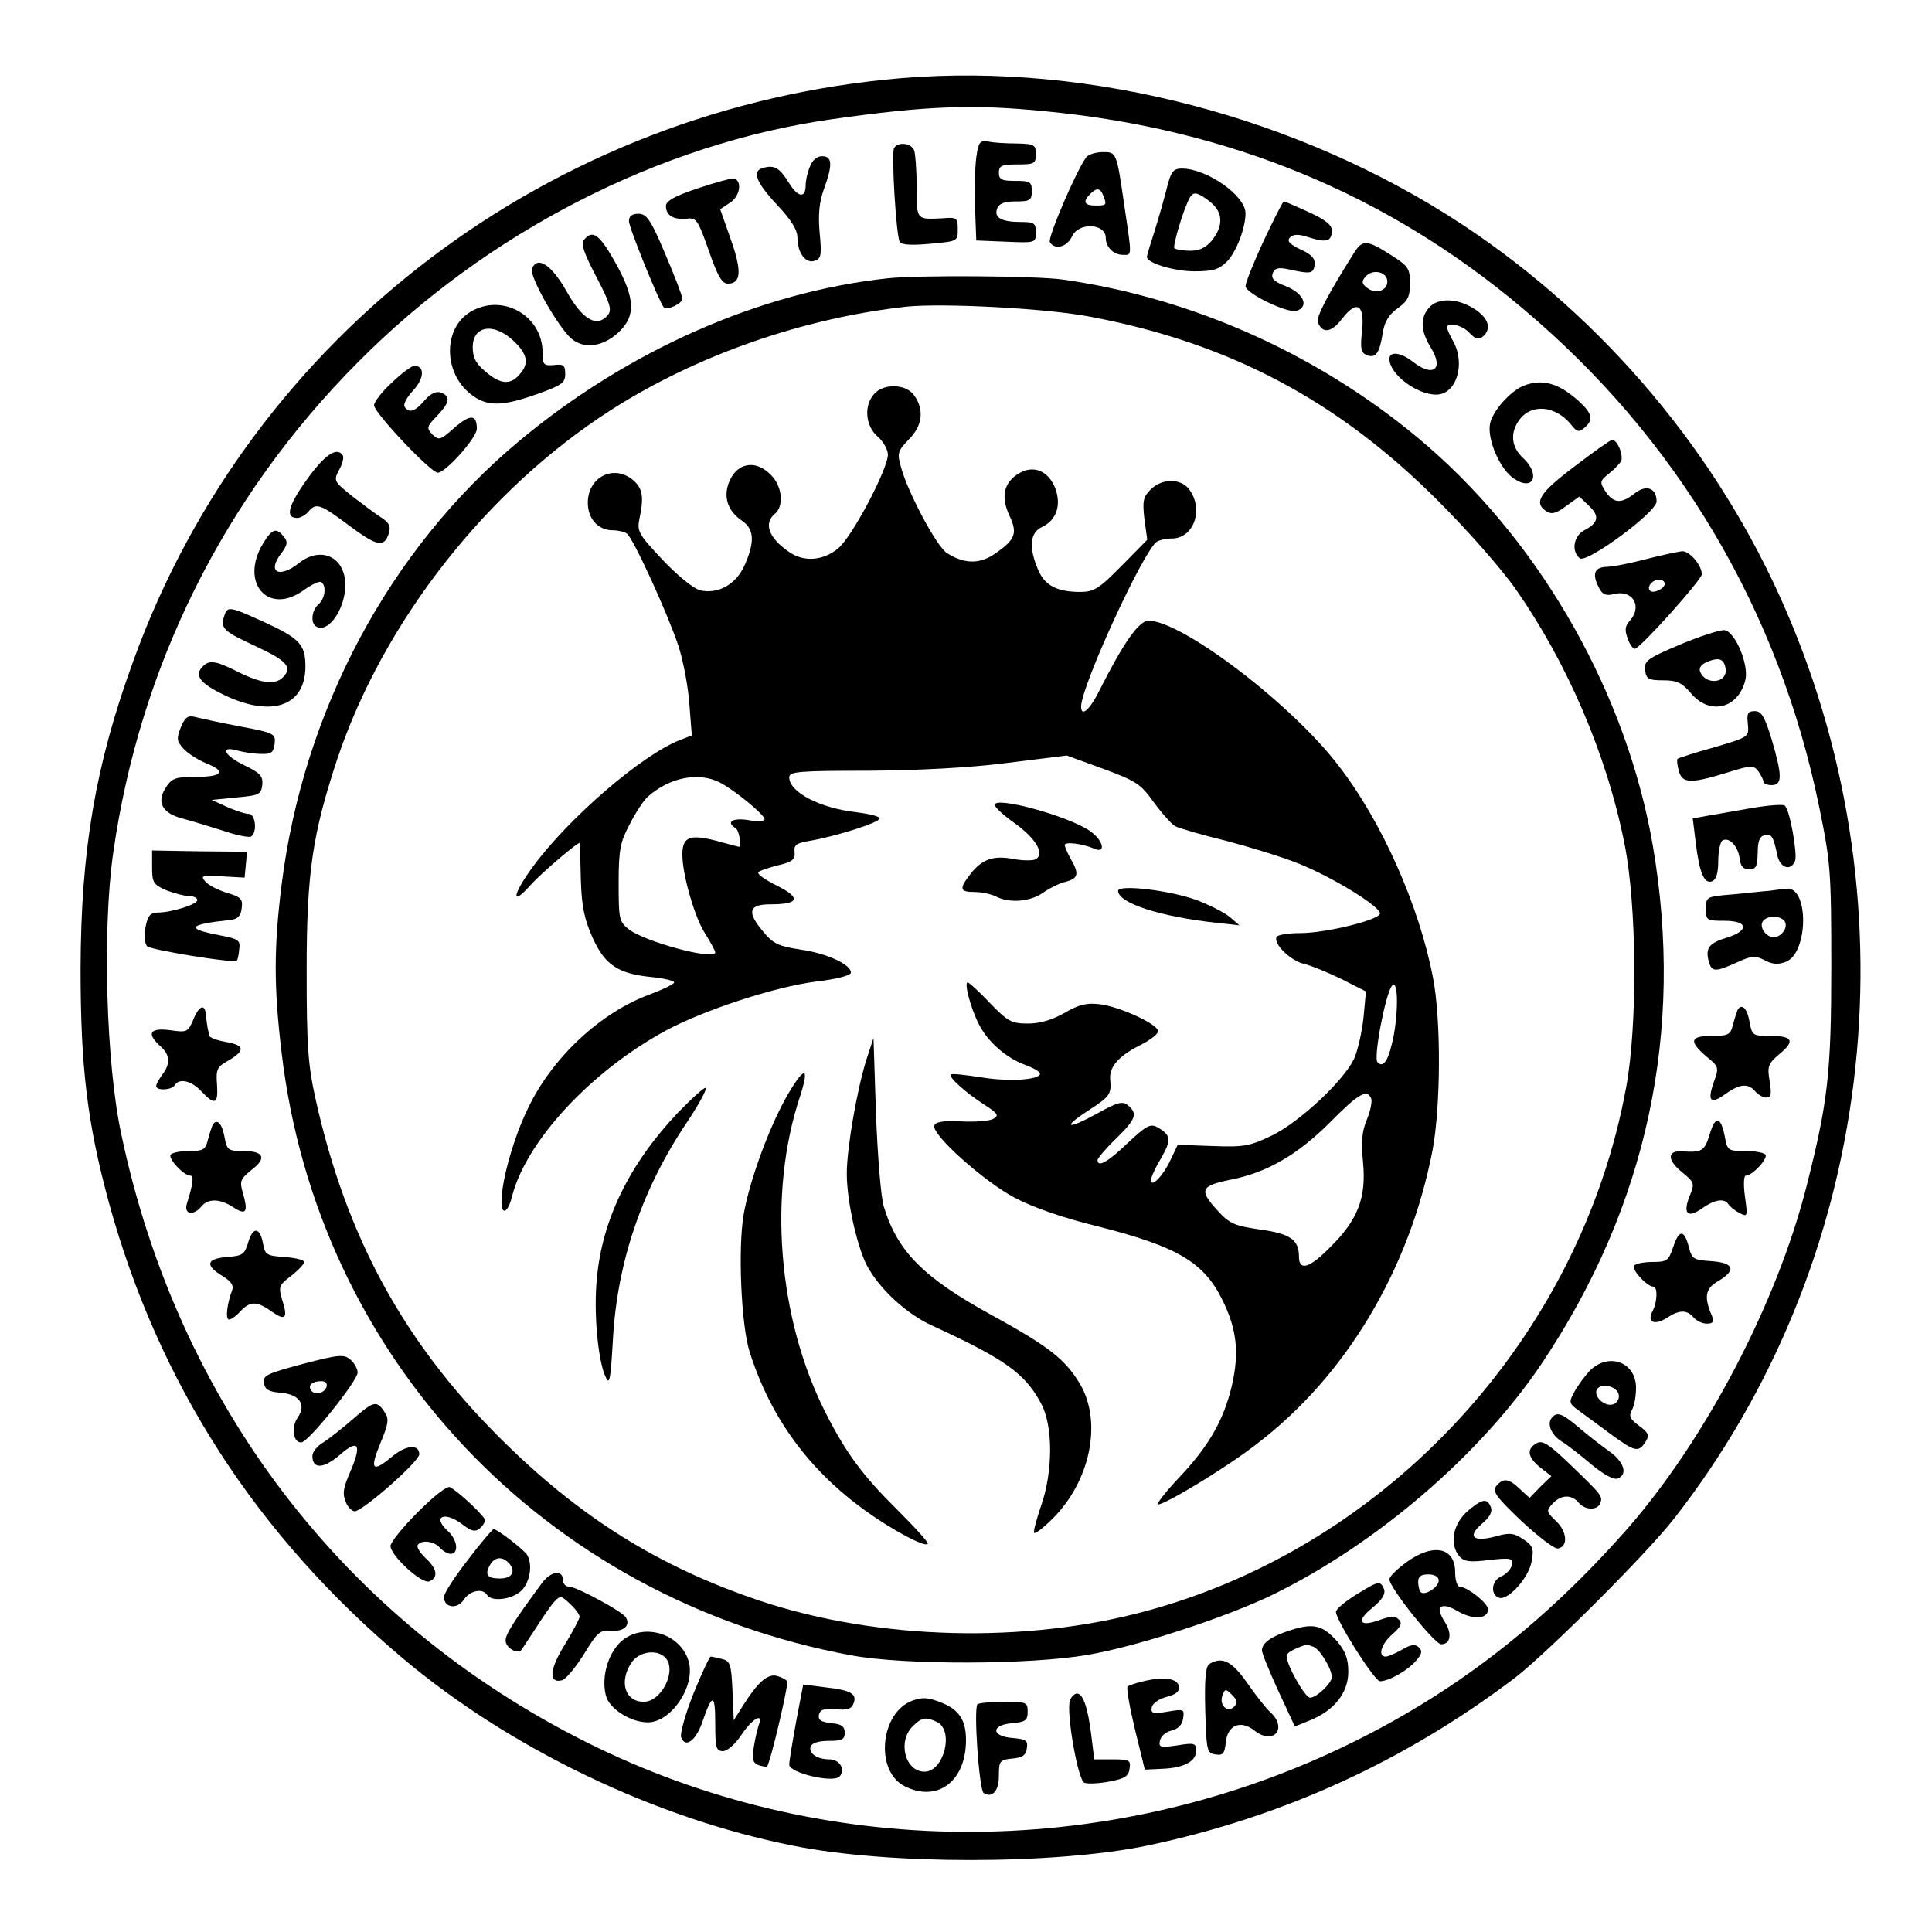 <?xml version="1.0" standalone="no"?>
<!DOCTYPE svg PUBLIC "-//W3C//DTD SVG 20010904//EN"
 "http://www.w3.org/TR/2001/REC-SVG-20010904/DTD/svg10.dtd">
<svg version="1.0" xmlns="http://www.w3.org/2000/svg"
 width="470pt" height="470pt" viewBox="0 0 470 470"
 preserveAspectRatio="xMidYMid meet">

<g transform="translate(0,470) scale(0.1,-0.1)"
fill="#000000" stroke="none">
<path d="M2194 4510 c-851 -71 -1582 -624 -1869 -1416 -93 -254 -128 -462
-129 -749 0 -241 16 -376 69 -571 121 -440 359 -809 717 -1110 261 -219 611
-387 947 -454 232 -47 638 -46 861 0 329 69 627 205 895 408 79 61 318 299
387 387 485 620 591 1476 272 2212 -163 377 -440 707 -784 935 -398 263 -906
396 -1366 358z m352 -81 c445 -43 830 -202 1159 -480 375 -315 623 -733 721
-1214 27 -132 29 -154 29 -385 0 -259 -8 -330 -60 -535 -72 -285 -246 -617
-437 -835 -207 -235 -427 -404 -693 -531 -583 -278 -1267 -274 -1839 13 -589
295 -993 823 -1131 1479 -37 172 -46 497 -20 681 64 456 270 869 595 1196 315
318 736 533 1154 592 233 33 344 37 522 19z"/>
<path d="M2375 4317 c-3 -23 -5 -78 -3 -122 l3 -80 73 -3 c71 -3 72 -3 72 23
0 22 -4 25 -37 25 -47 0 -66 11 -57 33 4 12 18 17 45 17 35 0 39 3 39 25 0 23
-4 25 -40 25 -33 0 -40 3 -40 20 0 17 7 20 45 20 41 0 45 2 45 25 0 23 -4 25
-47 26 -27 0 -58 2 -70 5 -19 3 -23 -2 -28 -39z"/>
<path d="M2175 4340 c-7 -12 5 -214 14 -229 5 -7 31 -8 74 -4 66 6 67 6 67 35
0 28 -2 30 -37 27 -64 -3 -63 -5 -63 75 0 41 -3 81 -6 90 -7 18 -39 22 -49 6z"/>
<path d="M2643 4318 c-24 -31 -95 -197 -89 -207 12 -20 42 -12 54 14 16 35 82
32 82 -4 0 -22 19 -41 42 -41 22 0 22 -7 3 121 -19 131 -19 129 -53 129 -16 0
-34 -6 -39 -12z m41 -94 c9 -23 8 -24 -19 -24 -27 0 -32 9 -13 28 16 16 25 15
32 -4z"/>
<path d="M1970 4294 c-6 -14 -10 -34 -10 -44 0 -33 -18 -31 -40 4 -23 37 -35
45 -62 38 -30 -7 -20 -34 32 -90 35 -37 50 -61 50 -81 0 -37 21 -64 43 -55 15
5 16 15 11 68 -4 43 -1 74 10 105 22 60 21 81 -4 81 -13 0 -24 -10 -30 -26z"/>
<path d="M2840 4248 c-6 -24 -19 -71 -30 -106 -11 -34 -20 -64 -20 -67 0 -15
67 -35 115 -35 46 0 60 4 80 24 22 22 45 81 45 117 0 43 -94 109 -155 109 -20
0 -26 -7 -35 -42z m104 -39 c31 -25 33 -57 5 -93 -15 -18 -30 -26 -53 -26 -18
0 -35 3 -39 6 -5 5 24 102 38 124 9 15 19 12 49 -11z"/>
<path d="M1698 4242 c-57 -19 -78 -31 -78 -43 0 -23 18 -34 51 -31 23 3 27 -3
53 -77 22 -63 32 -81 47 -81 32 0 34 31 7 107 l-26 74 24 16 c25 16 30 54 9
59 -5 1 -45 -10 -87 -24z"/>
<path d="M3074 4114 c-24 -52 -44 -102 -44 -110 0 -18 105 -68 125 -60 30 11
16 42 -25 59 -31 12 -38 19 -34 32 5 13 14 15 38 10 54 -12 61 -11 64 10 2 16
-7 26 -34 38 -27 13 -34 21 -26 29 9 9 21 9 48 0 42 -13 54 -9 54 18 0 13 -17
26 -56 44 -31 14 -58 26 -61 26 -2 0 -24 -43 -49 -96z"/>
<path d="M1530 4162 c0 -16 75 -200 85 -210 8 -8 45 10 45 21 0 7 -19 56 -42
110 -35 83 -45 97 -65 97 -16 0 -23 -6 -23 -18z"/>
<path d="M1421 4117 c-8 -11 -1 -32 30 -91 33 -63 38 -80 28 -92 -26 -32 -61
-13 -100 56 -37 66 -72 89 -85 56 -6 -16 52 -122 89 -163 30 -33 78 -30 119 6
46 41 44 85 -6 174 -38 67 -54 79 -75 54z"/>
<path d="M3296 4088 c-65 -103 -95 -160 -90 -172 11 -29 34 -25 60 10 36 46
55 32 47 -35 -4 -40 -2 -49 12 -55 22 -8 31 4 39 55 4 26 15 44 36 59 25 18
30 28 30 61 0 36 -4 42 -47 69 -56 36 -68 37 -87 8z m79 -73 c0 -23 -30 -32
-51 -14 -11 9 -12 15 -2 26 17 20 53 12 53 -12z"/>
<path d="M2160 4023 c-310 -33 -632 -175 -896 -395 -316 -263 -526 -656 -579
-1081 -19 -152 -19 -249 0 -407 87 -743 640 -1329 1386 -1467 129 -24 434 -23
574 1 119 20 333 90 448 145 255 124 509 342 659 566 255 382 346 806 269
1257 -63 366 -266 727 -546 971 -250 217 -565 361 -890 407 -66 9 -349 11
-425 3z m495 -94 c337 -64 601 -204 845 -449 69 -69 153 -164 187 -213 125
-178 222 -403 265 -620 30 -150 32 -440 4 -592 -111 -606 -576 -1114 -1167
-1274 -294 -80 -652 -71 -938 24 -248 83 -442 204 -637 399 -234 234 -372 489
-446 821 -19 86 -22 130 -22 315 0 236 14 330 74 512 112 335 364 657 667 851
208 133 466 223 718 251 89 9 343 -4 450 -25z"/>
<path d="M2127 3742 c-26 -28 -22 -78 8 -104 14 -12 25 -32 25 -44 0 -35 -87
-200 -121 -228 -36 -30 -83 -34 -119 -9 -50 34 -63 70 -35 93 23 19 18 68 -10
95 -38 39 -85 29 -103 -22 -12 -35 0 -67 32 -89 31 -20 33 -52 7 -110 -21 -46
-64 -70 -108 -60 -16 4 -55 36 -91 74 -59 63 -63 69 -56 102 11 53 7 73 -17
93 -47 38 -109 6 -109 -56 0 -39 25 -67 61 -67 13 0 29 -4 34 -8 15 -10 99
-194 125 -272 12 -36 24 -100 27 -142 l6 -77 -28 -11 c-92 -35 -272 -190 -359
-309 -49 -67 -54 -98 -7 -46 27 31 121 110 121 104 1 -2 2 -42 3 -89 2 -67 9
-97 29 -142 30 -66 62 -87 144 -95 30 -3 54 -9 54 -13 0 -4 -27 -17 -59 -29
-120 -44 -237 -153 -296 -276 -35 -71 -65 -177 -65 -228 0 -34 15 -28 25 10
33 135 192 307 375 406 93 50 264 106 364 119 52 6 86 15 86 22 0 20 -59 47
-123 56 -52 8 -66 14 -89 42 -42 49 -37 68 15 68 71 0 77 15 18 45 -29 14 -50
29 -46 33 3 4 25 11 48 17 34 8 42 14 40 32 -2 18 4 22 40 28 62 11 167 44
167 54 0 5 -25 11 -56 15 -90 10 -164 49 -164 85 0 14 23 16 193 16 122 1 244
7 337 19 l145 18 88 -32 c81 -30 92 -37 124 -82 19 -26 43 -53 52 -58 10 -5
64 -21 122 -35 57 -15 136 -39 176 -55 86 -34 205 -108 200 -123 -5 -16 -133
-47 -194 -47 -28 0 -54 -4 -57 -9 -10 -16 34 -59 67 -66 17 -4 58 -21 91 -37
l59 -30 -6 -64 c-4 -36 -14 -80 -23 -100 -26 -54 -132 -153 -199 -186 -54 -26
-68 -29 -145 -26 l-85 3 -17 -36 c-18 -39 -48 -70 -48 -50 0 7 11 31 25 54 25
44 24 56 -10 75 -17 9 -27 3 -72 -39 -48 -46 -73 -60 -73 -41 0 4 20 28 45 52
49 48 53 61 29 81 -13 11 -25 8 -75 -20 -75 -41 -87 -35 -19 9 49 32 54 38 51
72 -4 31 19 58 70 84 28 14 49 30 46 37 -5 18 -96 59 -142 64 -31 4 -51 -1
-85 -21 -30 -17 -60 -26 -89 -26 -41 0 -49 5 -93 50 -26 28 -51 50 -54 50 -9
0 7 -62 27 -101 22 -44 67 -83 114 -100 19 -7 35 -16 35 -21 0 -15 -75 -20
-142 -9 -39 6 -73 10 -75 7 -6 -6 36 -44 81 -73 34 -22 37 -27 22 -35 -9 -5
-44 -8 -78 -6 -43 2 -62 -1 -65 -10 -8 -21 118 -134 194 -175 45 -24 119 -50
206 -71 192 -49 256 -87 301 -179 35 -71 41 -128 23 -207 -20 -85 -56 -148
-130 -226 -33 -35 -55 -64 -50 -64 18 0 170 92 240 147 218 166 372 425 428
715 20 106 21 318 1 420 -34 176 -125 381 -231 517 -114 149 -380 351 -461
351 -23 0 -60 -52 -118 -167 -24 -49 -46 -69 -46 -42 0 49 151 378 184 401 6
4 23 8 37 8 52 0 78 69 43 118 -20 29 -67 29 -95 1 -18 -18 -20 -28 -15 -72
l7 -50 -63 -64 c-54 -55 -67 -63 -100 -63 -57 0 -87 16 -103 55 -23 54 -19 90
10 103 36 17 48 55 31 97 -18 42 -55 55 -91 31 -34 -22 -40 -57 -19 -101 20
-43 14 -58 -37 -93 -37 -25 -74 -24 -116 3 -25 17 -94 146 -111 208 -10 35 -8
40 19 68 33 33 38 72 13 107 -19 28 -74 30 -97 4z m-375 -946 c36 -19 108 -78
108 -89 0 -5 -18 -6 -40 -2 -38 6 -55 -5 -30 -20 8 -5 15 -45 8 -45 -2 0 -28
7 -57 15 -63 16 -81 9 -81 -34 0 -50 31 -156 56 -193 13 -21 24 -41 24 -45 -2
-20 -171 26 -210 56 -24 19 -25 25 -25 113 0 81 4 100 27 143 14 28 34 58 44
67 53 47 124 61 176 34z m1639 -613 c-12 -61 -25 -83 -40 -67 -10 10 18 159
34 184 15 23 18 -47 6 -117z m-55 -156 c2 -7 -2 -30 -11 -51 -12 -29 -14 -54
-9 -105 8 -85 -13 -139 -80 -205 -50 -51 -76 -59 -76 -23 0 41 -21 56 -95 66
-61 9 -74 14 -102 45 -47 51 -43 61 30 76 88 17 163 60 243 140 69 70 90 82
100 57z"/>
<path d="M2420 2742 c0 -6 22 -26 49 -45 51 -37 73 -74 51 -87 -6 -4 -30 -4
-53 0 -50 10 -78 0 -106 -36 -28 -36 -27 -44 10 -44 17 0 39 -5 50 -10 33 -18
85 -14 116 8 16 11 41 24 56 27 30 8 33 19 12 55 -8 14 -14 29 -15 34 0 9 43
4 73 -9 28 -12 21 21 -11 43 -50 36 -232 86 -232 64z"/>
<path d="M2720 2533 c0 -30 102 -63 240 -78 l55 -6 -23 20 c-13 11 -49 29 -80
41 -64 24 -192 39 -192 23z"/>
<path d="M2107 2120 c-23 -75 -47 -214 -47 -275 0 -66 24 -173 48 -222 30 -57
96 -119 160 -148 176 -81 226 -116 265 -190 29 -54 29 -166 -1 -250 -11 -33
-19 -62 -16 -64 2 -3 22 12 43 33 93 91 123 235 69 328 -37 62 -76 92 -216
169 -166 91 -229 155 -262 264 -7 22 -15 123 -19 225 l-6 185 -18 -55z"/>
<path d="M1921 2045 c-45 -74 -97 -213 -112 -300 -14 -83 -6 -270 15 -335 51
-160 144 -286 281 -385 67 -48 144 -89 152 -81 3 3 -31 40 -74 83 -84 83 -125
138 -175 237 -116 229 -140 533 -62 768 23 71 13 76 -25 13z"/>
<path d="M1648 1992 c-117 -124 -183 -259 -196 -402 -8 -82 2 -194 20 -237 11
-25 13 -14 19 87 10 190 72 371 183 534 25 38 45 74 43 79 -1 5 -32 -23 -69
-61z"/>
<path d="M3477 3952 c-23 -25 -21 -58 4 -98 32 -52 6 -73 -44 -34 -29 23 -57
26 -57 7 0 -37 66 -87 114 -87 49 0 72 75 41 130 -8 14 -14 28 -15 33 0 15 38
6 55 -13 14 -15 21 -17 32 -9 23 19 14 46 -21 68 -41 26 -88 27 -109 3z"/>
<path d="M1144 3941 c-63 -38 -66 -138 -7 -193 41 -37 77 -39 163 -9 66 23 75
29 75 51 0 21 -4 25 -27 22 -25 -2 -28 0 -28 30 0 91 -99 146 -176 99z m105
-70 c35 -33 39 -56 14 -83 -22 -25 -46 -23 -82 8 -23 19 -31 34 -31 59 0 53
51 61 99 16z"/>
<path d="M953 3769 c-24 -22 -43 -47 -43 -55 0 -18 138 -164 155 -164 19 0 95
85 95 107 0 35 -16 36 -55 2 -34 -30 -37 -31 -53 -16 -15 16 -14 19 11 45 31
33 34 47 10 57 -12 4 -25 -2 -40 -19 -24 -28 -38 -32 -49 -15 -3 6 6 23 21 39
27 29 29 60 3 60 -7 0 -32 -19 -55 -41z"/>
<path d="M3705 3761 c-32 -14 -73 -60 -80 -91 -8 -38 24 -113 59 -135 47 -31
64 11 21 51 -28 26 -32 60 -10 91 29 42 89 37 127 -10 14 -18 19 -19 32 -8 23
19 20 34 -11 63 -50 46 -91 58 -138 39z"/>
<path d="M3830 3565 c-85 -64 -100 -88 -68 -109 13 -8 24 -5 48 13 l32 23 23
-22 c27 -25 24 -42 -11 -60 -26 -14 -32 -51 -11 -68 16 -14 187 112 187 138 0
33 -25 42 -53 20 -33 -26 -51 -25 -71 4 -15 23 -14 26 7 43 13 10 26 24 30 30
8 13 -8 53 -21 53 -4 0 -45 -29 -92 -65z"/>
<path d="M747 3534 c-46 -64 -54 -94 -24 -94 8 0 20 7 27 15 19 23 29 19 100
-34 67 -50 85 -54 96 -18 5 16 1 25 -17 37 -13 8 -45 32 -71 52 -46 37 -47 38
-33 65 8 14 12 30 9 35 -14 22 -44 2 -87 -58z"/>
<path d="M640 3378 c-58 -96 13 -177 100 -113 18 13 37 22 41 19 14 -8 10 -40
-6 -54 -17 -14 -20 -46 -6 -54 29 -18 71 42 71 101 0 68 -59 96 -113 53 -47
-37 -77 -23 -45 21 18 23 19 31 8 44 -18 22 -28 19 -50 -17z"/>
<path d="M4005 3340 c-38 -10 -82 -19 -97 -19 -30 -1 -36 -18 -17 -53 8 -15
17 -18 36 -13 45 11 69 -30 38 -65 -12 -13 -13 -23 -5 -44 5 -15 14 -26 18
-24 18 7 162 168 162 181 0 22 -30 57 -48 56 -9 -1 -48 -9 -87 -19z m45 -60
c0 -12 -28 -25 -36 -17 -9 9 6 27 22 27 8 0 14 -5 14 -10z"/>
<path d="M545 3200 c-9 -29 -1 -36 81 -74 73 -34 86 -50 62 -74 -19 -19 -54
-14 -108 13 -57 29 -73 31 -90 10 -18 -21 2 -42 69 -72 109 -47 184 -17 184
76 0 53 -14 68 -101 108 -86 39 -89 39 -97 13z"/>
<path d="M4087 3132 c-80 -34 -87 -39 -85 -62 3 -22 8 -25 44 -25 34 0 46 -6
68 -32 46 -54 115 -37 132 33 9 37 -25 118 -51 121 -11 1 -60 -15 -108 -35z
m111 -59 c5 -35 -49 -41 -62 -7 -4 9 3 18 17 24 30 12 41 7 45 -17z"/>
<path d="M4252 2939 c3 -32 3 -32 -82 -57 -47 -13 -87 -26 -89 -28 -2 -2 -1
-15 3 -29 8 -31 28 -32 116 -5 61 19 66 19 78 3 6 -9 12 -20 12 -25 0 -4 9 -8
20 -8 26 0 26 23 0 111 -17 56 -25 69 -41 69 -17 0 -20 -5 -17 -31z"/>
<path d="M440 2931 c-11 -28 -10 -34 6 -52 11 -12 36 -28 56 -36 50 -20 39
-33 -27 -33 -47 0 -57 -3 -71 -25 -24 -36 -10 -63 39 -76 23 -6 68 -20 100
-30 32 -11 62 -17 68 -14 15 10 11 55 -6 55 -9 0 -32 8 -53 17 l-37 17 60 6
c55 5 60 7 63 30 2 22 -4 29 -43 48 -50 24 -62 49 -17 36 15 -4 41 -8 57 -8
25 -1 30 3 33 24 3 25 0 27 -85 43 -48 9 -97 20 -109 23 -17 4 -24 -1 -34 -25z"/>
<path d="M4260 2734 c-41 -7 -90 -16 -109 -19 l-33 -6 7 -57 c9 -76 21 -103
40 -96 10 4 15 20 15 49 0 24 5 47 10 50 16 10 38 -13 42 -43 2 -19 9 -27 23
-27 17 0 20 7 21 40 0 29 5 41 17 43 17 4 21 -2 31 -50 7 -30 33 -38 43 -12 6
17 -13 125 -25 134 -4 4 -41 1 -82 -6z"/>
<path d="M370 2590 c0 -37 3 -42 35 -56 19 -7 44 -14 55 -14 11 0 20 -4 20
-10 0 -10 -63 -30 -97 -30 -17 0 -24 -8 -29 -36 -4 -20 -2 -40 4 -46 9 -9 211
-42 218 -35 2 2 5 14 6 28 3 22 -2 25 -49 34 -83 16 -76 26 27 37 19 2 26 10
28 29 3 22 -2 27 -36 37 -22 7 -46 19 -53 28 -12 14 -7 15 42 12 l54 -3 3 31
3 32 -115 1 -116 2 0 -41z"/>
<path d="M4305 2533 c-16 -1 -58 -6 -92 -9 -62 -5 -63 -6 -63 -35 0 -28 2 -29
45 -29 58 0 61 -24 6 -41 -43 -13 -53 -25 -44 -58 7 -26 16 -26 69 -2 35 16
44 17 67 5 18 -10 33 -11 51 -4 56 21 57 186 1 178 -5 0 -23 -3 -40 -5z m38
-77 c6 -15 -11 -36 -28 -36 -17 0 -34 21 -28 36 3 8 15 14 28 14 13 0 25 -6
28 -14z"/>
<path d="M470 2219 c-13 -30 -15 -31 -57 -25 -49 6 -57 -8 -23 -39 24 -21 25
-43 5 -69 -8 -11 -15 -23 -15 -28 0 -12 38 -10 45 2 11 18 41 11 65 -15 33
-35 41 -31 38 16 -3 37 0 44 26 58 43 25 42 38 -3 46 -23 4 -42 11 -42 16 -1
5 -3 14 -4 19 -1 6 -3 19 -4 30 -2 30 -17 24 -31 -11z"/>
<path d="M4227 2243 c-2 -5 -7 -20 -11 -35 -6 -25 -11 -28 -51 -28 -54 0 -57
-13 -14 -50 31 -25 31 -27 18 -63 -16 -46 -8 -55 29 -28 35 25 55 26 72 6 7
-8 19 -15 27 -15 12 0 13 8 8 40 -6 36 -4 42 24 66 39 32 32 44 -23 44 -42 0
-44 1 -50 35 -6 33 -19 45 -29 28z"/>
<path d="M4159 1940 c-12 -40 -19 -44 -66 -41 -37 3 -38 -20 -3 -49 32 -26 33
-29 21 -58 -18 -44 -6 -57 29 -32 31 22 55 26 65 10 3 -5 15 -15 27 -21 19
-10 20 -9 13 40 -4 29 -3 51 2 51 16 0 54 41 48 51 -4 5 -26 9 -49 9 -42 0
-44 1 -50 35 -10 50 -23 52 -37 5z"/>
<path d="M517 1963 c-2 -5 -7 -20 -11 -35 -6 -25 -11 -28 -46 -28 -21 0 -41
-4 -45 -9 -6 -10 32 -51 48 -51 9 0 7 -19 -8 -67 -9 -27 15 -32 35 -8 16 20
45 19 76 -1 32 -21 38 -14 26 30 -10 33 -8 37 20 60 38 29 30 46 -21 46 -36 0
-39 2 -45 35 -6 33 -19 45 -29 28z"/>
<path d="M604 1678 c-9 -30 -14 -33 -52 -36 -50 -4 -54 -20 -11 -46 21 -13 28
-23 24 -34 -13 -34 -17 -72 -8 -72 6 0 18 9 28 20 23 25 40 25 75 0 34 -24 41
-18 27 26 -10 34 -9 37 21 60 18 14 32 29 32 34 0 5 -21 10 -47 12 -44 3 -48
5 -53 32 -7 41 -25 43 -36 4z"/>
<path d="M4070 1665 c-11 -32 -15 -35 -50 -35 -21 0 -41 -4 -45 -9 -6 -10 32
-51 47 -51 11 0 10 -38 -2 -60 -14 -27 5 -35 35 -16 30 20 49 20 65 1 7 -8 21
-15 32 -15 15 0 18 4 13 18 -20 46 -17 67 14 85 46 27 40 45 -16 49 -44 3 -47
5 -55 36 -11 42 -24 41 -38 -3z"/>
<path d="M737 1382 c-86 -23 -98 -28 -95 -46 2 -16 12 -22 40 -24 47 -4 64
-29 42 -61 -16 -23 -11 -61 9 -60 17 0 137 150 137 170 0 9 -8 23 -17 31 -16
14 -28 13 -116 -10z m57 -57 c-7 -16 -30 -20 -38 -6 -7 11 4 21 25 21 12 0 16
-5 13 -15z"/>
<path d="M3868 1366 c-13 -14 -30 -37 -38 -52 -14 -26 -14 -28 14 -48 16 -12
52 -38 80 -59 54 -39 63 -41 80 -13 9 14 6 21 -16 37 -23 17 -26 24 -18 39 6
10 10 34 10 54 0 62 -66 87 -112 42z m70 -59 c2 -9 -4 -20 -13 -23 -20 -8 -50
19 -40 36 10 17 49 8 53 -13z"/>
<path d="M860 1249 c-25 -22 -57 -47 -72 -57 -16 -9 -28 -24 -28 -34 0 -33 28
-31 67 3 46 40 54 25 24 -44 -17 -39 -18 -52 -9 -73 6 -13 17 -23 24 -20 31
12 154 122 154 138 0 26 -33 23 -68 -7 -46 -38 -53 -30 -27 33 20 48 22 60 11
76 -19 30 -27 28 -76 -15z"/>
<path d="M3777 1253 c-15 -14 -5 -42 21 -59 15 -9 48 -35 74 -57 29 -24 53
-37 63 -34 26 10 16 41 -21 67 -20 14 -53 40 -74 58 -38 32 -51 38 -63 25z"/>
<path d="M3738 1189 c-25 -14 -22 -34 9 -59 l27 -21 -27 -26 -26 -27 -24 22
c-27 26 -40 27 -57 7 -10 -13 -1 -26 61 -85 41 -38 81 -69 89 -67 25 4 23 41
-5 67 -23 22 -24 25 -8 42 20 22 46 23 63 3 15 -19 46 -20 53 -2 6 17 5 19
-73 94 -53 51 -68 60 -82 52z"/>
<path d="M1017 1022 c-37 -37 -67 -74 -67 -83 0 -23 76 -93 94 -86 23 9 20 30
-9 57 -13 12 -22 27 -19 31 8 14 40 10 54 -6 7 -8 19 -15 26 -15 21 0 17 34
-6 55 -41 37 -7 50 37 15 20 -15 29 -17 39 -9 8 6 14 16 14 21 0 8 -60 66 -85
80 -7 4 -38 -20 -78 -60z"/>
<path d="M3568 1022 c-34 -32 -42 -78 -18 -108 12 -13 25 -15 73 -9 53 6 58 4
55 -12 -2 -10 -13 -22 -26 -28 -24 -10 -27 -45 -5 -52 22 -7 73 50 79 89 6 31
3 38 -21 54 -23 15 -33 16 -68 6 -54 -14 -68 0 -32 31 19 16 26 29 22 40 -9
24 -22 21 -59 -11z"/>
<path d="M1138 905 c-32 -41 -58 -81 -58 -90 0 -26 32 -31 48 -7 15 23 46 29
57 12 11 -18 63 -11 85 12 20 22 26 63 12 86 -9 13 -72 62 -81 62 -3 0 -32
-34 -63 -75z m102 -10 c15 -19 5 -35 -24 -35 -30 0 -37 9 -25 31 12 23 32 24
49 4z"/>
<path d="M3422 900 c-23 -17 -42 -35 -42 -42 0 -20 110 -158 126 -158 23 0 27
26 9 54 -25 38 -10 51 32 26 37 -21 73 -19 73 5 0 15 -51 55 -69 55 -6 0 -11
16 -11 35 0 61 -53 72 -118 25z m78 -45 c0 -16 -34 -38 -44 -28 -3 3 -6 15 -6
25 0 13 7 18 25 18 15 0 25 -6 25 -15z"/>
<path d="M1317 847 c-70 -95 -87 -123 -87 -138 0 -18 30 -35 39 -22 3 5 19 28
35 53 16 25 35 53 44 63 15 16 17 16 39 -5 13 -12 23 -26 23 -31 0 -5 -16 -35
-36 -68 -37 -59 -40 -94 -8 -87 10 2 33 30 54 63 33 54 39 60 67 58 31 -3 48
14 35 33 -10 15 -120 74 -137 74 -8 0 -15 6 -15 14 0 29 -30 25 -53 -7z"/>
<path d="M3298 820 c-27 -17 -48 -35 -48 -41 0 -21 94 -169 107 -169 21 0 66
25 87 49 15 17 17 24 8 33 -9 9 -19 8 -41 -5 -16 -9 -34 -17 -40 -17 -20 0
-11 31 17 55 20 18 24 26 15 35 -8 9 -19 9 -47 -1 -49 -18 -58 -3 -17 30 23
19 32 33 28 45 -9 22 -14 20 -69 -14z"/>
<path d="M3142 735 c-48 -15 -72 -31 -72 -50 0 -7 18 -51 40 -99 l40 -86 37
15 c59 24 93 67 93 118 0 32 -7 50 -27 74 -35 39 -57 45 -111 28z m53 -41 c16
-6 45 -54 45 -74 0 -14 -37 -50 -53 -50 -12 0 -57 79 -57 101 0 8 13 16 47 28
1 1 9 -2 18 -5z"/>
<path d="M1506 702 c-29 -31 -43 -85 -32 -127 8 -32 60 -65 102 -65 56 0 115
86 100 146 -19 73 -118 100 -170 46z m112 -34 c30 -30 -8 -108 -52 -108 -45 0
-61 48 -30 95 18 27 61 34 82 13z"/>
<path d="M1687 580 c-20 -50 -33 -98 -30 -106 10 -28 36 -9 52 38 24 70 31 68
31 -5 0 -59 2 -67 19 -67 10 0 30 17 45 40 26 39 54 55 42 24 -3 -9 -9 -33
-12 -53 -5 -31 -3 -39 11 -45 10 -3 19 -5 21 -3 8 8 53 200 49 207 -3 4 -14
10 -25 13 -23 6 -47 -16 -83 -73 l-22 -35 -3 71 c-3 64 -5 73 -25 78 -12 3
-25 6 -28 6 -3 0 -22 -41 -42 -90z"/>
<path d="M2942 652 c-9 -6 -12 -36 -10 -113 3 -98 4 -104 25 -107 18 -3 22 2
25 29 4 43 37 56 71 28 46 -35 80 7 37 46 -10 9 -36 42 -56 71 -37 53 -61 65
-92 46z m60 -104 c-16 -16 -37 4 -28 28 6 16 8 16 23 1 13 -13 15 -19 5 -29z"/>
<path d="M2782 610 c-18 -4 -36 -10 -39 -13 -3 -4 5 -50 18 -104 l24 -98 42 2
c53 2 83 18 83 44 0 18 -4 20 -46 13 -41 -6 -46 -5 -42 12 2 10 14 21 28 24
16 4 26 14 28 29 4 23 2 24 -38 17 -36 -6 -41 -4 -38 11 2 9 17 20 36 25 24 6
32 14 30 26 -4 19 -37 24 -86 12z"/>
<path d="M1937 513 c-9 -50 -17 -97 -17 -106 0 -20 106 -45 122 -29 16 16 1
42 -24 42 -31 0 -51 15 -46 31 3 9 20 14 44 14 32 0 39 3 39 20 0 15 -8 21
-33 23 -25 3 -32 8 -30 20 3 13 12 16 41 14 27 -3 39 1 43 13 10 24 -5 33 -66
40 l-56 7 -17 -89z"/>
<path d="M2603 564 c-10 -27 19 -195 35 -201 8 -3 35 -2 61 3 37 7 47 13 49
32 3 20 -1 22 -41 22 l-45 0 -7 57 c-8 67 -20 103 -35 103 -6 0 -13 -7 -17
-16z"/>
<path d="M2220 563 c-79 -29 -92 -171 -20 -208 80 -41 150 11 150 112 0 47
-16 72 -55 89 -36 15 -50 16 -75 7z m61 -53 c40 -22 15 -120 -32 -120 -47 0
-66 73 -29 110 23 23 33 24 61 10z"/>
<path d="M2378 554 c-10 -9 4 -209 15 -216 21 -13 37 5 37 42 0 36 2 39 33 42
24 2 33 8 35 25 3 19 -2 22 -35 25 -52 4 -53 32 0 36 32 3 37 7 37 28 0 23 -3
24 -58 24 -32 0 -61 -3 -64 -6z"/>
</g>
</svg>
